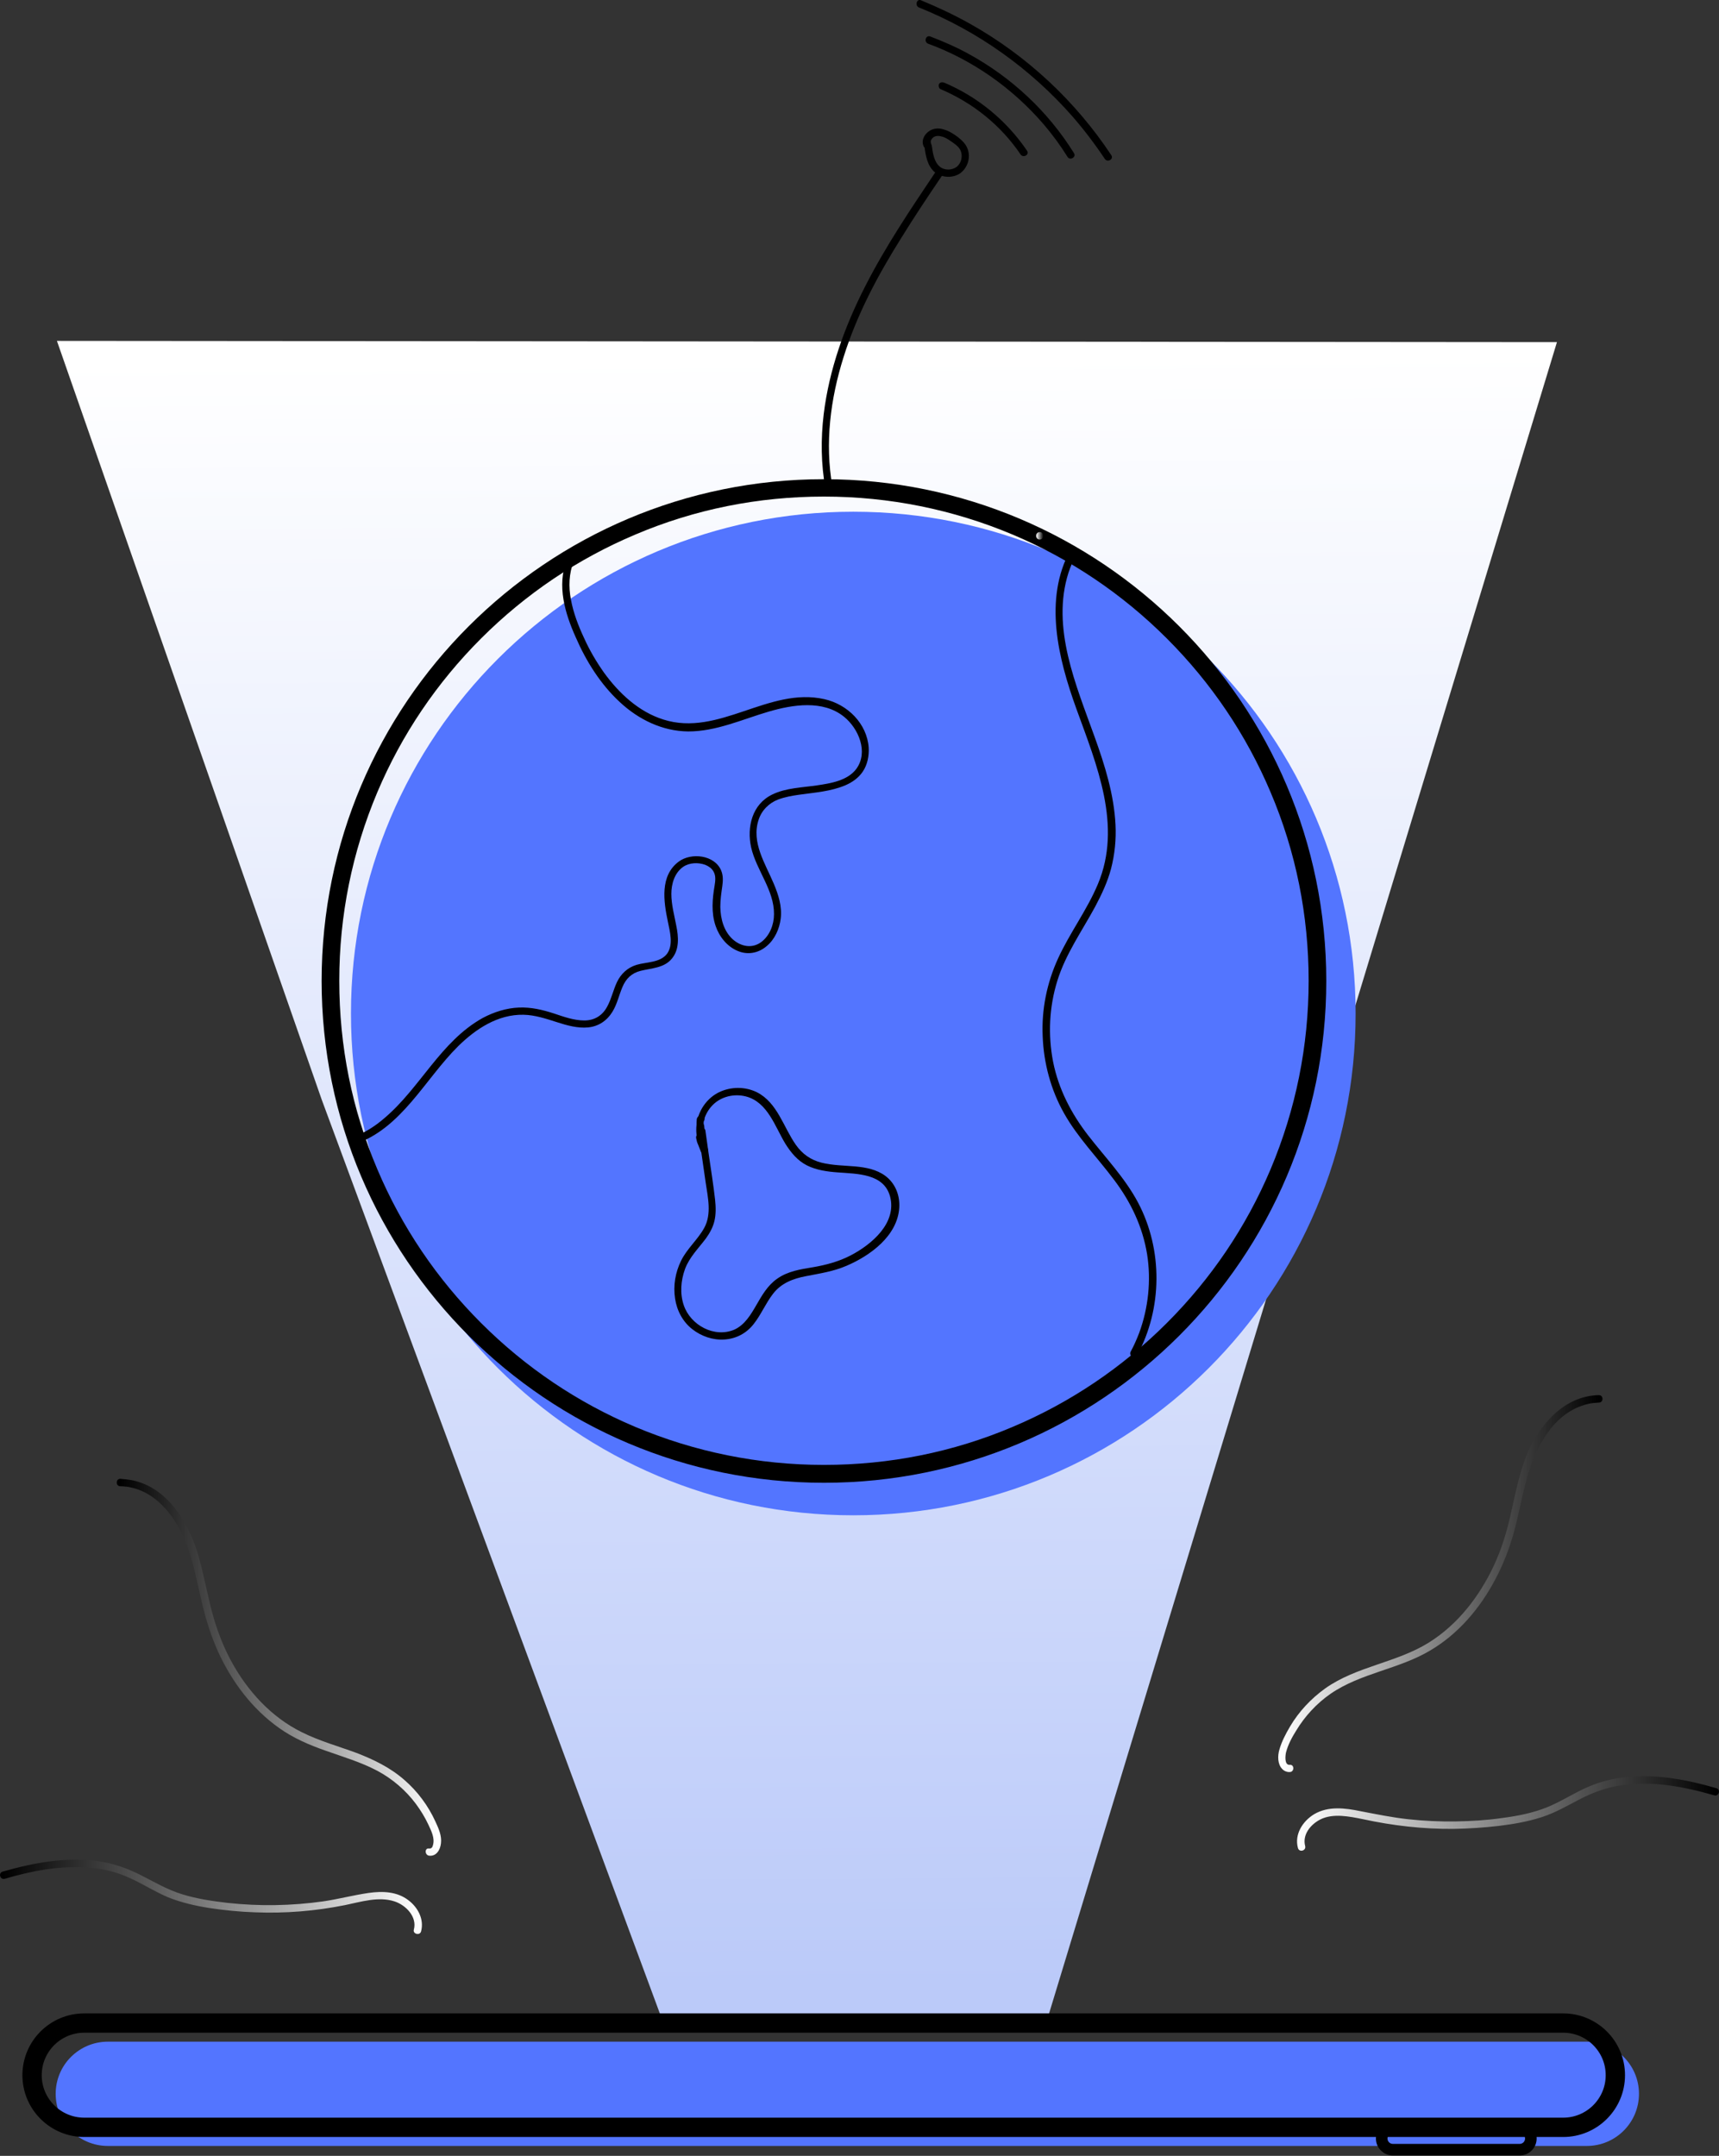 <svg width="445" height="558" viewBox="0 0 445 558" fill="none" xmlns="http://www.w3.org/2000/svg">
<rect x="0" y="0" width="445" height="558" fill="#333333" stroke="none"/>
<g clip-path="url(#clip0)">
<path d="M403.048 88.555L270.822 523.619H171.733L83.261 284.559L14.735 88.234" fill="url(#paint0_linear)"/>
<path d="M220.891 392.2C292.71 392.2 350.93 334.052 350.93 262.324C350.93 190.595 292.71 132.447 220.891 132.447C149.073 132.447 90.853 190.595 90.853 262.324C90.853 334.052 149.073 392.2 220.891 392.2Z" fill="#5375FF"/>
<path d="M213.299 128.527C230.221 128.527 246.693 131.869 262.136 138.359C277.064 144.657 290.511 153.718 302.029 165.221C313.546 176.725 322.619 190.156 328.924 205.065C335.488 220.488 338.769 236.94 338.769 253.841C338.769 270.742 335.423 287.194 328.924 302.617C322.619 317.526 313.546 330.957 302.029 342.46C290.511 353.963 277.064 363.025 262.136 369.322C246.693 375.877 230.221 379.155 213.299 379.155C196.377 379.155 179.905 375.813 164.462 369.322C149.535 363.025 136.087 353.963 124.569 342.46C113.052 330.957 103.979 317.526 97.674 302.617C91.111 287.194 87.829 270.742 87.829 253.841C87.829 236.94 91.175 220.488 97.674 205.065C103.979 190.156 113.052 176.725 124.569 165.221C136.087 153.718 149.535 144.657 164.462 138.359C179.905 131.804 196.312 128.527 213.299 128.527ZM213.299 124.029C141.492 124.029 83.261 182.187 83.261 253.905C83.261 325.623 141.492 383.782 213.299 383.782C285.106 383.782 343.337 325.623 343.337 253.905C343.337 182.187 285.106 124.029 213.299 124.029Z" fill="black"/>
<path d="M238.715 257.183H176.301C173.856 257.183 171.862 255.19 171.862 252.748V221.195C171.862 218.753 173.856 216.761 176.301 216.761H238.715C241.16 216.761 243.154 218.753 243.154 221.195V252.748C243.09 255.19 241.16 257.183 238.715 257.183Z" fill="#5375FF"/>
<path d="M277.128 142.279C270.05 155.132 273.975 170.555 278.672 183.537C283.884 197.932 290.576 213.74 284.206 228.842C281.375 235.59 276.935 241.438 273.911 248.057C271.015 254.355 269.6 261.295 269.921 268.236C270.179 275.176 272.045 282.117 275.455 288.158C278.994 294.455 284.141 299.661 288.452 305.444C292.763 311.164 295.787 317.526 296.946 324.595C298.039 331.407 297.267 338.604 294.887 345.031C294.243 346.702 293.535 348.308 292.699 349.85C292.12 350.943 293.793 351.907 294.372 350.814C300.935 338.733 301.064 323.502 294.629 311.292C291.219 304.866 286.136 299.596 281.696 293.877C277.321 288.222 274.039 281.924 272.624 274.855C271.273 267.915 271.594 260.653 273.718 253.841C275.841 246.965 280.088 240.988 283.498 234.69C285.171 231.541 286.715 228.264 287.616 224.858C288.581 221.131 288.967 217.275 288.774 213.483C288.388 205.643 286.007 198.06 283.369 190.734C278.608 177.432 272.045 162.458 276.613 148.192C277.192 146.457 277.9 144.85 278.736 143.243C279.38 142.151 277.707 141.187 277.128 142.279Z" fill="black"/>
<path d="M146.703 144.978C144.13 151.598 146.253 158.731 149.02 164.9C151.722 171.134 155.454 177.11 160.473 181.737C165.299 186.236 171.476 189.256 178.167 189.32C185.438 189.32 192.194 186.171 199.015 184.179C205.192 182.38 213.042 181.095 218.511 185.529C222.243 188.549 224.881 194.654 221.664 199.024C219.412 202.044 215.036 202.751 211.562 203.265C207.701 203.844 203.454 203.908 199.916 205.643C194.704 208.15 193.288 214.062 194.446 219.331C195.798 225.244 200.43 230.385 200.366 236.618C200.366 239.317 199.272 242.145 197.084 243.816C194.768 245.551 191.873 245.037 189.749 243.173C187.369 241.052 186.532 237.839 186.468 234.755C186.468 232.891 186.725 231.156 186.982 229.356C187.176 227.943 187.24 226.593 186.661 225.244C184.923 221.259 178.94 220.617 175.722 222.994C170.768 226.657 171.797 233.341 172.891 238.546C173.406 241.117 174.371 244.458 172.698 246.836C170.897 249.214 167.358 248.957 164.784 249.728C162.468 250.435 160.73 252.041 159.701 254.226C158.736 256.283 158.285 258.532 157.191 260.524C155.969 262.838 153.91 264.123 151.272 264.123C148.569 264.123 145.931 263.159 143.422 262.324C140.462 261.36 137.502 260.653 134.349 260.781C131.068 260.91 127.851 261.938 124.955 263.48C114.081 269.521 108.805 281.538 99.54 289.379C97.094 291.499 94.328 293.299 91.239 294.327C90.081 294.712 90.596 296.576 91.754 296.19C103.979 292.078 109.963 279.353 118.585 270.806C123.154 266.308 128.88 262.516 135.508 262.645C138.532 262.709 141.363 263.673 144.194 264.573C146.768 265.408 149.535 266.179 152.237 265.922C154.939 265.665 157.127 264.187 158.543 261.874C159.765 259.882 160.216 257.632 161.116 255.512C162.017 253.327 163.497 251.849 165.878 251.27C168.709 250.563 171.926 250.563 173.921 248.121C175.915 245.744 175.658 242.466 175.079 239.639C174.564 236.875 173.792 234.176 173.792 231.349C173.792 228.778 174.629 225.886 176.881 224.344C178.489 223.251 180.741 223.187 182.543 223.83C183.379 224.151 184.216 224.729 184.666 225.501C185.374 226.657 185.181 228.007 184.988 229.228C184.409 232.634 184.087 236.233 185.245 239.639C186.21 242.466 188.205 244.972 190.972 246.129C193.546 247.222 196.312 246.708 198.436 244.908C200.559 243.173 201.781 240.41 202.103 237.775C202.489 234.626 201.524 231.606 200.302 228.714C198.114 223.508 194.446 218.046 196.377 212.198C197.149 209.756 199.079 207.828 201.46 206.928C203.197 206.286 204.999 205.965 206.8 205.707C210.854 205.129 215.101 204.872 218.961 203.201C220.698 202.43 222.243 201.338 223.337 199.731C224.559 197.932 225.01 195.618 224.881 193.497C224.43 187.264 219.412 182.316 213.428 180.966C199.015 177.689 186.082 190.798 171.733 186.236C165.363 184.243 160.216 179.424 156.355 174.09C154.36 171.262 152.623 168.306 151.207 165.157C149.728 162.008 148.441 158.667 147.797 155.196C147.154 151.855 147.283 148.449 148.505 145.3C148.955 144.336 147.089 143.822 146.703 144.978Z" fill="black"/>
<path d="M182.028 294.198C181.449 291.242 182.414 288.093 184.537 285.973C186.725 283.788 190.071 283.016 193.095 283.788C198.757 285.266 200.623 291.628 203.326 296.062C204.741 298.311 206.478 300.432 208.923 301.653C211.369 302.874 214.2 303.259 216.902 303.452C221.857 303.838 228.806 303.709 230.414 309.686C232.216 316.562 225.653 322.089 220.248 324.916C217.159 326.523 213.814 327.423 210.403 328.001C207.251 328.515 203.905 329.029 201.202 330.957C198.693 332.692 197.213 335.327 195.733 337.897C194.317 340.339 192.773 342.91 190.135 344.131C184.923 346.38 178.746 342.974 177.009 337.833C175.98 334.813 176.237 331.471 177.331 328.451C178.489 325.366 180.805 323.117 182.736 320.546C183.701 319.197 184.537 317.719 184.923 316.112C185.374 314.313 185.309 312.385 185.116 310.521C184.666 306.537 184.023 302.553 183.443 298.568C183.186 296.576 182.864 294.584 182.607 292.592C182.543 292.078 181.899 291.821 181.449 291.949C180.87 292.078 180.677 292.592 180.805 293.106C181.449 297.411 182.028 301.717 182.671 306.023C183.25 309.943 184.28 314.249 182.285 317.847C180.612 320.868 177.846 323.181 176.301 326.33C174.821 329.35 174.242 332.756 174.757 336.098C175.207 339.183 176.752 342.139 179.261 344.067C181.577 345.866 184.537 346.894 187.497 346.702C190.586 346.509 193.224 345.095 195.09 342.717C197.02 340.275 198.178 337.383 200.108 334.877C202.232 332.114 205.256 330.957 208.602 330.314C212.205 329.607 215.744 329.093 219.154 327.615C225.331 324.98 232.345 319.839 232.795 312.578C232.988 309.364 231.765 306.28 229.192 304.352C226.94 302.681 224.173 302.167 221.47 301.91C218.575 301.653 215.615 301.653 212.72 300.946C209.889 300.239 207.701 298.697 206.028 296.319C202.811 291.756 201.267 285.394 195.926 282.695C192.902 281.217 189.234 281.217 186.146 282.695C183.25 284.109 181.127 286.936 180.484 290.085C180.162 291.628 180.162 293.17 180.484 294.712C180.419 295.869 182.285 295.419 182.028 294.198Z" fill="black"/>
<path d="M180.226 294.648C180.291 294.905 180.355 295.227 180.419 295.484C180.484 295.741 180.612 295.998 180.741 296.319C180.998 296.897 181.191 297.54 181.449 298.118C181.513 298.311 181.835 298.504 182.028 298.568C182.285 298.632 182.543 298.632 182.8 298.44C182.993 298.311 183.186 298.118 183.25 297.861C183.315 297.604 183.25 297.347 183.122 297.09C183.057 297.026 183.057 296.897 182.993 296.833C183.057 296.897 183.057 296.962 183.122 297.09C182.929 296.576 182.736 296.126 182.543 295.612C182.478 295.355 182.35 295.162 182.285 294.905C182.221 294.648 182.157 294.391 182.092 294.134C181.964 293.62 181.385 293.299 180.934 293.491C180.355 293.62 180.098 294.134 180.226 294.648Z" fill="black"/>
<path d="M182.157 293.62C182.35 293.234 182.35 292.849 182.35 292.399C182.35 292.013 182.35 291.692 182.285 291.306C182.285 291.242 182.285 291.178 182.221 291.114C182.221 291.114 182.157 290.921 182.157 290.857C182.157 290.985 182.157 291.049 182.157 290.985V290.921C182.157 290.857 182.157 290.728 182.157 290.664C182.157 290.535 182.157 290.343 182.157 290.214C182.157 290.15 182.157 290.085 182.157 290.021C182.157 289.957 182.157 289.957 182.157 289.893C182.157 290.214 181.964 290.471 181.578 290.6C181.385 290.6 181.256 290.6 181.063 290.6C181.063 290.6 181.063 290.6 181.127 290.6C181.385 290.664 181.642 290.664 181.899 290.471C182.092 290.343 182.285 290.15 182.35 289.893C182.478 289.443 182.221 288.8 181.706 288.736C181.32 288.672 180.934 288.736 180.677 289.057C180.419 289.314 180.355 289.636 180.355 289.957C180.355 290.343 180.291 290.664 180.355 291.049C180.355 291.307 180.419 291.499 180.484 291.692C180.484 291.756 180.484 291.756 180.484 291.821C180.484 291.949 180.484 291.628 180.484 291.756C180.484 291.821 180.484 291.949 180.484 292.013C180.484 292.206 180.484 292.399 180.484 292.528C180.484 292.592 180.484 292.72 180.484 292.785C180.484 292.849 180.484 292.977 180.484 292.785C180.484 292.72 180.484 292.656 180.484 292.72C180.484 292.785 180.484 292.785 180.548 292.592C180.291 293.042 180.419 293.684 180.87 293.941C181.256 294.198 181.899 294.134 182.157 293.62Z" fill="black"/>
<path d="M410.769 555.429H27.925C20.461 555.429 14.413 549.389 14.413 541.934C14.413 534.48 20.461 528.439 27.925 528.439H410.769C418.233 528.439 424.282 534.48 424.282 541.934C424.282 549.389 418.233 555.429 410.769 555.429Z" fill="#5375FF"/>
<path d="M404.657 550.61H21.813C14.349 550.61 8.301 544.569 8.301 537.114C8.301 529.66 14.349 523.619 21.813 523.619H404.657C412.121 523.619 418.169 529.66 418.169 537.114C418.169 544.569 412.121 550.61 404.657 550.61Z" stroke="black" stroke-width="5" stroke-miterlimit="10"/>
<path d="M393.397 556.393H360.581C358.973 556.393 357.686 555.108 357.686 553.502C357.686 551.895 358.973 550.61 360.581 550.61H393.397C395.005 550.61 396.292 551.895 396.292 553.502C396.292 555.108 395.005 556.393 393.397 556.393Z" stroke="black" stroke-width="3" stroke-miterlimit="10"/>
<path d="M333.879 456.785C332.463 456.914 332.721 454.407 332.914 453.572C333.428 451.58 334.458 449.652 335.552 447.917C337.804 444.189 340.828 440.912 344.431 438.406C352.281 433.007 362.126 432.044 370.297 427.16C377.568 422.854 383.166 416.235 387.091 408.78C389.085 405.053 390.63 401.069 391.788 397.02C393.139 392.2 393.976 387.252 395.327 382.432C397.579 374.463 402.212 365.531 410.962 363.41C411.927 363.153 412.957 363.089 413.922 363.025C415.145 363.025 415.145 361.097 413.922 361.097C404.85 361.225 398.287 369.001 395.134 376.777C393.203 381.661 392.238 386.866 391.08 391.943C390.051 396.506 388.699 401.004 386.705 405.246C382.973 413.214 377.375 420.476 369.847 425.167C361.482 430.373 351.187 431.272 343.08 436.992C339.412 439.627 336.259 442.968 333.943 446.888C332.849 448.752 331.755 450.808 331.176 452.929C330.726 454.471 330.726 456.592 331.884 457.813C332.399 458.392 333.171 458.713 333.943 458.649C335.101 458.584 335.101 456.656 333.879 456.785Z" fill="url(#paint1_linear)"/>
<path d="M337.868 477.799C337.096 474.843 339.283 472.208 341.793 470.923C345.139 469.252 349.321 470.152 352.86 470.859C360.581 472.53 368.367 473.429 376.281 473.365C380.206 473.301 384.131 473.044 387.992 472.594C391.723 472.144 395.455 471.501 399.059 470.345C402.662 469.188 405.815 467.324 409.161 465.589C412.442 463.918 415.788 462.697 419.456 462.119C427.627 460.834 435.992 462.44 443.777 464.689C445 465.011 445.515 463.147 444.292 462.826C437.021 460.705 429.3 459.227 421.708 459.87C418.04 460.191 414.501 461.026 411.091 462.504C407.488 464.047 404.142 466.296 400.474 467.774C396.807 469.252 392.882 470.023 388.957 470.537C384.967 471.116 380.914 471.373 376.86 471.437C372.742 471.501 368.624 471.309 364.506 470.859C360.388 470.409 356.335 469.573 352.281 468.802C348.292 467.967 343.852 467.389 340.184 469.573C337.224 471.373 335.037 474.779 336.002 478.313C336.324 479.534 338.19 479.02 337.868 477.799Z" fill="url(#paint2_linear)"/>
<path d="M269.149 139.645C270.372 139.645 270.372 137.717 269.149 137.717C267.927 137.717 267.927 139.645 269.149 139.645Z" fill="url(#paint3_linear)"/>
<path d="M111.121 480.305C112.987 480.498 113.952 478.763 114.145 477.157C114.403 475.164 113.566 473.301 112.73 471.501C110.864 467.388 108.097 463.661 104.687 460.705C101.019 457.492 96.773 455.435 92.269 453.7C87.572 451.965 82.681 450.616 78.177 448.366C70.199 444.446 64.022 437.634 59.84 429.923C57.716 426.003 56.108 421.761 54.949 417.456C53.598 412.379 52.697 407.174 51.217 402.161C48.708 393.935 43.367 385.067 34.295 383.139C33.266 382.946 32.236 382.818 31.142 382.753C29.92 382.753 29.92 384.681 31.142 384.681C39.957 384.81 45.941 392.907 48.579 400.49C50.252 405.181 51.153 410.13 52.311 415.014C53.341 419.384 54.692 423.625 56.558 427.738C60.097 435.385 65.309 442.326 72.193 447.21C75.861 449.845 80.043 451.644 84.29 453.122C88.794 454.729 93.427 456.078 97.674 458.327C101.534 460.384 105.009 463.34 107.647 466.874C108.934 468.609 110.027 470.409 110.928 472.337C111.636 473.879 112.601 475.743 112.086 477.542C111.958 478.12 111.7 478.506 111.057 478.442C109.899 478.249 109.899 480.177 111.121 480.305Z" fill="url(#paint4_linear)"/>
<path d="M108.998 499.906C109.834 496.821 108.226 493.737 105.781 491.873C102.821 489.559 99.025 489.431 95.421 489.945C91.432 490.523 87.572 491.552 83.647 492.13C79.529 492.708 75.411 493.03 71.228 493.094C67.11 493.158 62.992 492.965 58.874 492.516C55.014 492.066 51.089 491.487 47.293 490.331C43.432 489.174 40.086 487.182 36.547 485.382C33.137 483.647 29.598 482.362 25.802 481.784C17.373 480.498 8.815 482.105 0.708 484.418C-0.515 484.74 4.21023e-05 486.603 1.223 486.282C8.236 484.226 15.571 482.812 22.906 483.39C26.51 483.647 30.049 484.483 33.33 485.961C36.805 487.503 39.957 489.559 43.432 491.037C46.907 492.451 50.638 493.287 54.306 493.865C58.167 494.443 62.027 494.829 65.952 494.958C73.802 495.279 81.652 494.636 89.309 493.094C93.427 492.258 97.995 490.78 102.113 492.13C105.073 493.094 108.033 496.114 107.132 499.456C106.81 500.548 108.676 501.063 108.998 499.906Z" fill="url(#paint5_linear)"/>
<path d="M215.487 125.956C213.492 114.71 214.972 103.207 218.382 92.411C221.792 81.486 227.197 71.332 233.245 61.693C236.656 56.166 240.259 50.768 243.926 45.37C244.634 44.342 242.961 43.378 242.253 44.406C235.755 54.11 229.192 63.814 223.916 74.224C218.639 84.571 214.65 95.624 213.235 107.192C212.462 113.618 212.527 120.108 213.685 126.471C213.814 127.692 215.68 127.177 215.487 125.956Z" fill="black"/>
<path d="M241.031 37.144C240.773 36.502 241.095 35.988 241.61 35.538C242.382 35.024 243.218 35.152 244.055 35.409C245.084 35.73 245.985 36.437 246.822 37.016C247.594 37.53 248.302 38.172 248.688 39.008C249.267 40.422 248.881 42.221 247.658 43.185C246.436 44.085 244.57 44.149 243.347 43.185C241.803 41.964 241.481 39.651 241.224 37.787C241.159 37.273 240.838 36.823 240.259 36.823C239.808 36.823 239.229 37.273 239.294 37.787C239.615 40.165 240.001 42.8 241.867 44.47C243.669 46.013 246.564 46.206 248.559 44.856C250.489 43.442 251.326 40.807 250.489 38.558C250.039 37.273 249.074 36.373 248.044 35.538C246.95 34.702 245.728 33.931 244.441 33.545C242.961 33.031 241.417 33.16 240.194 34.188C239.165 35.024 238.521 36.437 239.036 37.723C239.229 38.237 239.68 38.558 240.194 38.365C240.773 38.237 241.159 37.658 241.031 37.144Z" fill="black"/>
<path d="M243.476 23.071C251.841 26.605 259.111 32.453 264.195 39.972C264.902 41 266.575 40.036 265.867 39.008C260.591 31.232 253.127 25.063 244.441 21.4C243.926 21.207 243.412 21.271 243.09 21.721C242.897 22.171 243.025 22.878 243.476 23.071Z" fill="black"/>
<path d="M240.259 11.31C251.841 15.552 262.2 22.878 270.243 32.26C272.495 34.895 274.554 37.723 276.356 40.614C276.999 41.643 278.672 40.679 278.029 39.651C271.337 28.854 261.75 19.922 250.618 13.881C247.465 12.146 244.184 10.732 240.838 9.447C239.615 8.997 239.101 10.861 240.259 11.31Z" fill="black"/>
<path d="M237.878 1.928C253.128 8.033 266.768 17.801 277.578 30.075C280.602 33.545 283.433 37.273 286.007 41.129C286.715 42.157 288.388 41.193 287.68 40.165C278.415 26.155 265.803 14.395 251.133 6.169C247.015 3.856 242.768 1.864 238.393 0.064C237.299 -0.386 236.784 1.478 237.878 1.928Z" fill="black"/>
</g>
<defs>
<linearGradient id="paint0_linear" x1="208.915" y1="92.169" x2="211.8" y2="514.625" gradientUnits="userSpaceOnUse">
<stop stop-color="white"/>
<stop offset="0.999" stop-color="#BBCAF9"/>
</linearGradient>
<linearGradient id="paint1_linear" x1="331.491" y1="409.972" x2="413.865" y2="409.972" gradientUnits="userSpaceOnUse">
<stop stop-color="white"/>
<stop offset="0.999"/>
</linearGradient>
<linearGradient id="paint2_linear" x1="336.407" y1="469.363" x2="444.17" y2="469.363" gradientUnits="userSpaceOnUse">
<stop stop-color="white"/>
<stop offset="0.999"/>
</linearGradient>
<linearGradient id="paint3_linear" x1="268.248" y1="138.702" x2="270.113" y2="138.702" gradientUnits="userSpaceOnUse">
<stop stop-color="white"/>
<stop offset="0.999"/>
</linearGradient>
<linearGradient id="paint4_linear" x1="31.151" y1="431.547" x2="113.524" y2="431.547" gradientUnits="userSpaceOnUse">
<stop/>
<stop offset="1" stop-color="white"/>
</linearGradient>
<linearGradient id="paint5_linear" x1="0.845" y1="490.944" x2="108.608" y2="490.944" gradientUnits="userSpaceOnUse">
<stop/>
<stop offset="1" stop-color="white"/>
</linearGradient>
<clipPath id="clip0">
<rect width="445" height="558" fill="white"/>
</clipPath>
</defs>
</svg>
